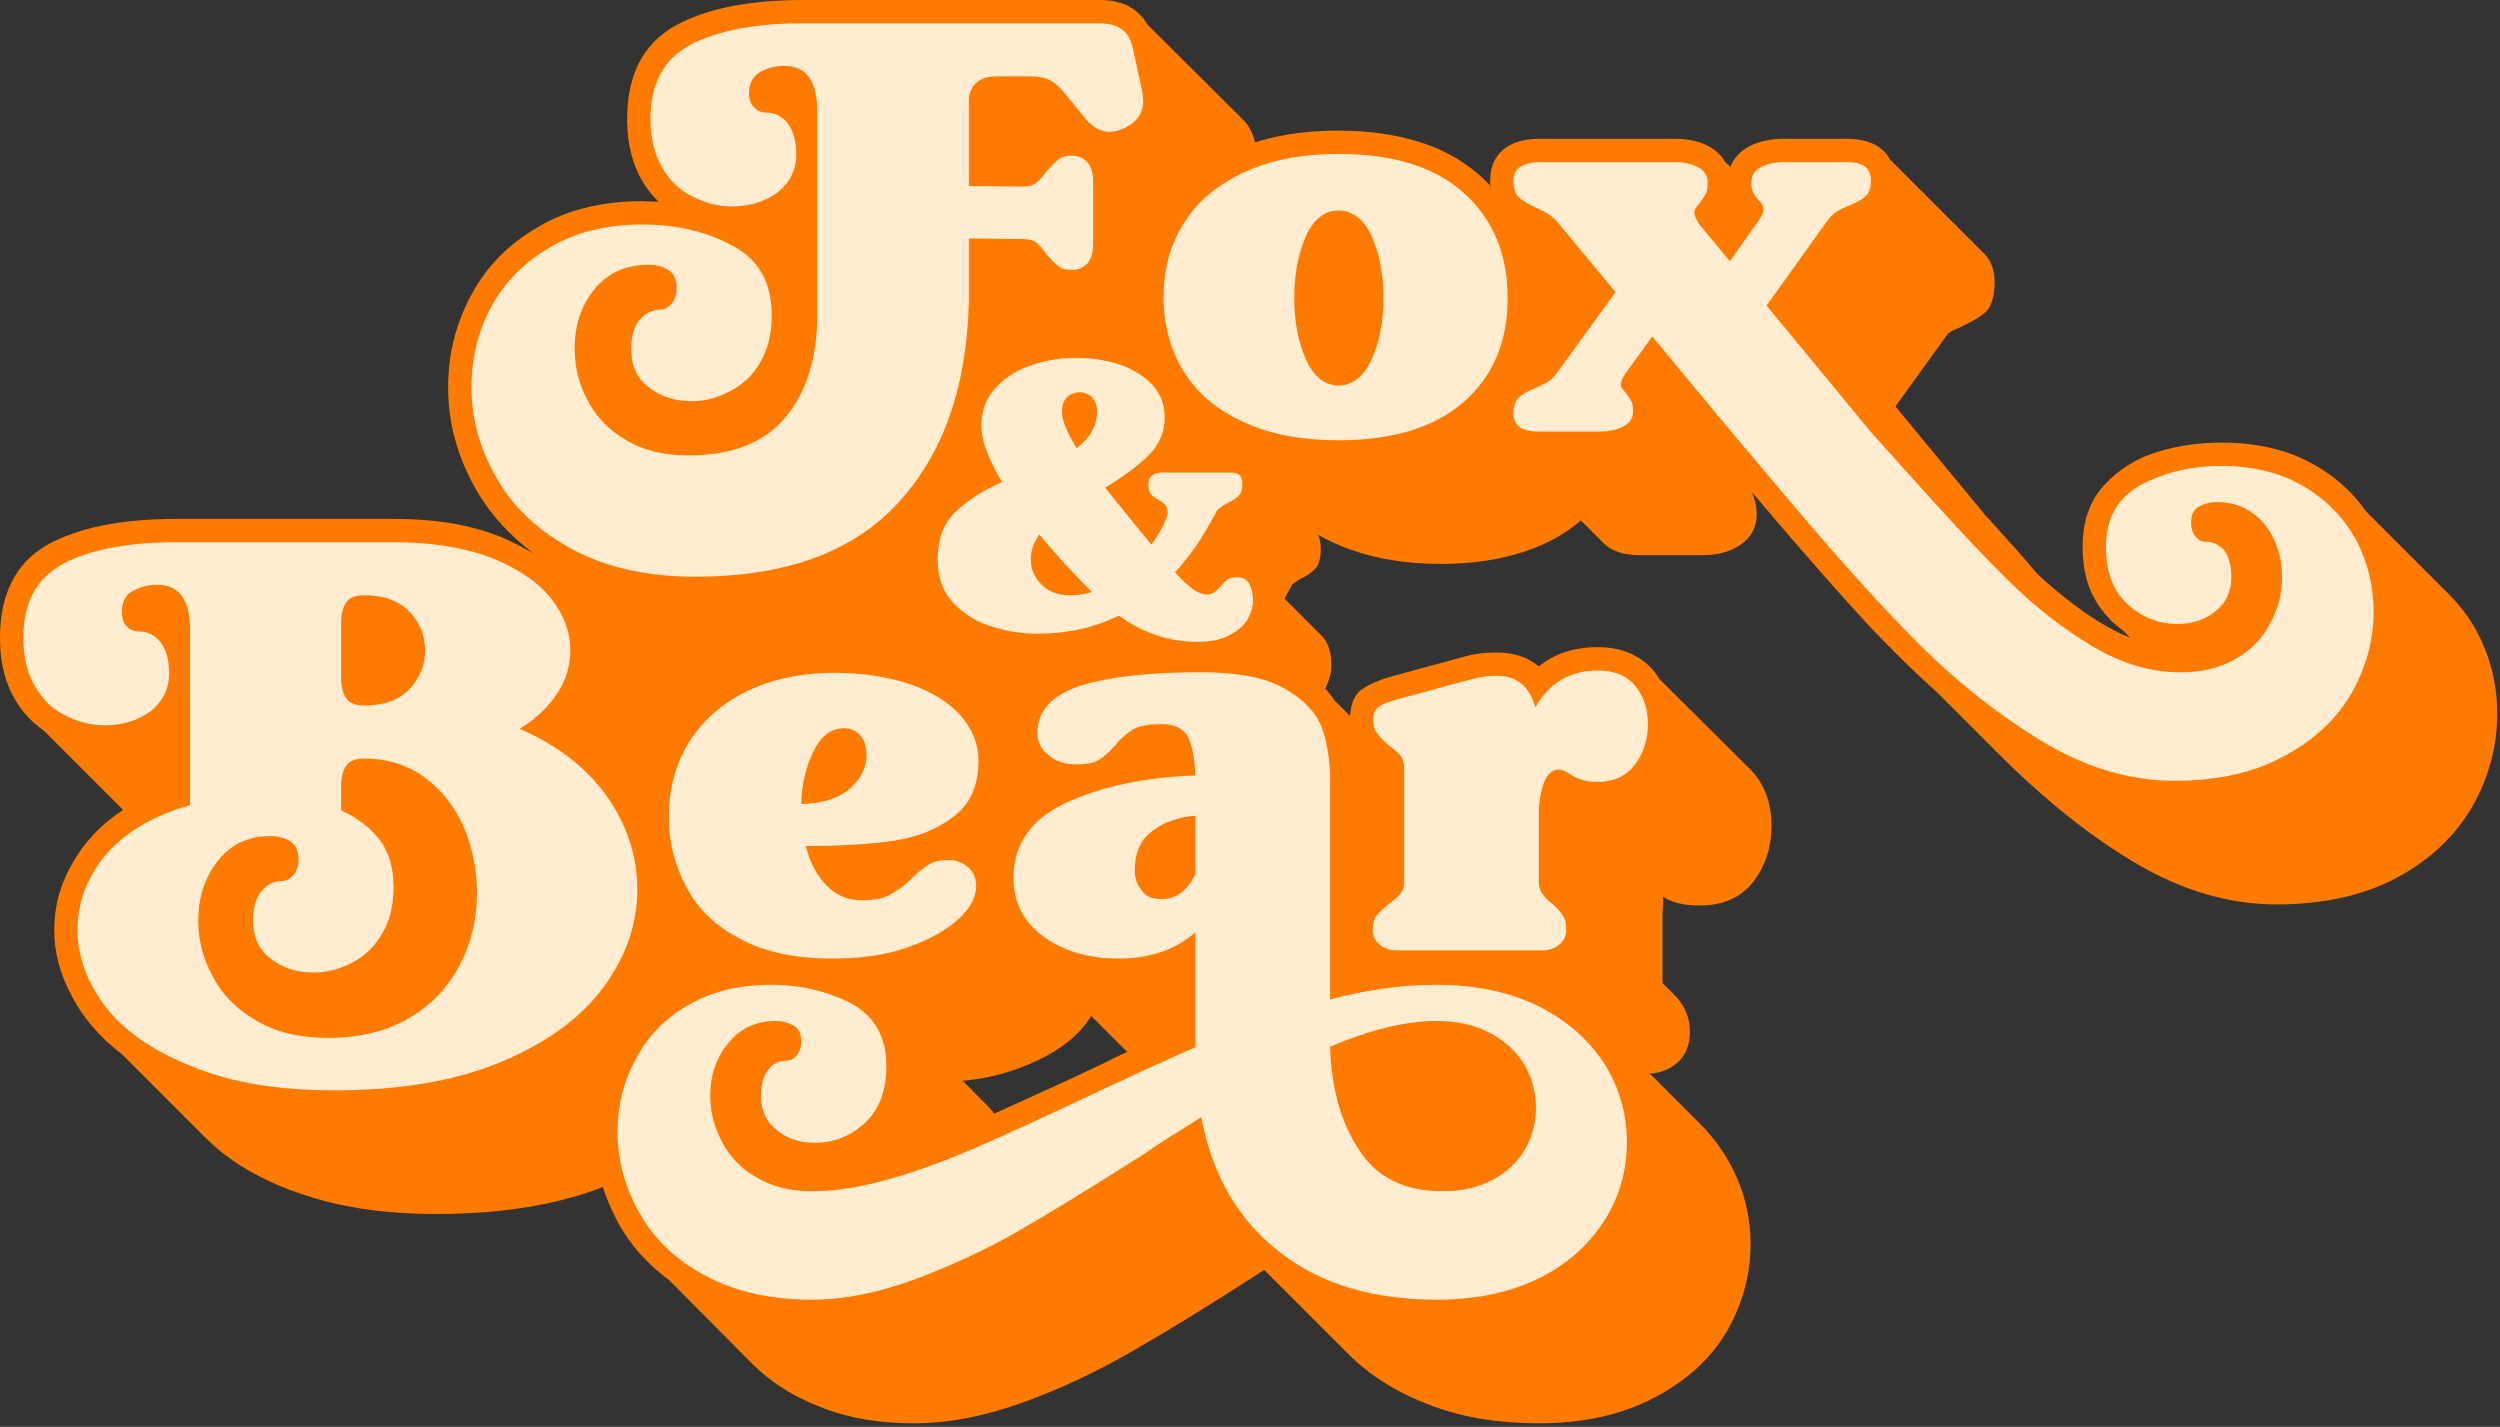 <?xml version="1.0" encoding="UTF-8" standalone="no"?>
<!DOCTYPE svg PUBLIC "-//W3C//DTD SVG 1.1//EN" "http://www.w3.org/Graphics/SVG/1.1/DTD/svg11.dtd">
<svg width="50%" height="50%" viewBox="0 0 622 355" version="1.1" xmlns="http://www.w3.org/2000/svg" style="fill-rule:evenodd;clip-rule:evenodd;stroke-linejoin:round;stroke-miterlimit:2;">
    <rect x="0" y="0" width="622" height="355" fill="#333333" stroke="none"/>
    <g transform="matrix(1,0,0,1,-61.008,-48.199)">
        <rect x="218.228" y="194.095" width="140.18" height="51.605" style="fill:rgb(255,123,0);"/>
    </g>
    <g id="Fox" transform="matrix(1,0,0,1,-2.565,-102.033)">
        <g id="FoxShadow" transform="matrix(145.081,0,0,145.081,115.51,209.393)">
            <path d="M0.13,0.204C0.085,0.169 0.05,0.127 0.026,0.077C0.002,0.028 -0.01,-0.023 -0.01,-0.076C-0.01,-0.132 0.003,-0.184 0.029,-0.233C0.055,-0.282 0.093,-0.321 0.143,-0.35C0.193,-0.38 0.253,-0.395 0.323,-0.395L0.351,-0.394C0.315,-0.429 0.297,-0.476 0.297,-0.536C0.297,-0.611 0.324,-0.664 0.378,-0.695C0.431,-0.725 0.505,-0.74 0.6,-0.74L1.107,-0.74C1.146,-0.74 1.173,-0.726 1.19,-0.697L1.351,-0.537C1.363,-0.526 1.371,-0.511 1.375,-0.49L1.391,-0.418C1.393,-0.409 1.394,-0.401 1.394,-0.392C1.394,-0.357 1.376,-0.33 1.339,-0.311C1.325,-0.304 1.311,-0.301 1.297,-0.301C1.304,-0.288 1.308,-0.272 1.308,-0.255L1.308,-0.145C1.308,-0.121 1.302,-0.102 1.289,-0.087C1.276,-0.072 1.258,-0.065 1.235,-0.065C1.212,-0.065 1.192,-0.073 1.177,-0.088L1.147,-0.118L1.095,-0.119L1.095,-0.049C1.091,0.11 1.047,0.235 0.964,0.325C0.88,0.416 0.755,0.461 0.588,0.461C0.519,0.461 0.458,0.451 0.405,0.43C0.352,0.409 0.307,0.381 0.27,0.344L0.13,0.204Z" style="fill:rgb(255,123,0);fill-rule:nonzero;"/>
        </g>
        <g transform="matrix(145.081,0,0,145.081,288.447,209.393)">
            <path d="M0.092,-0.009C0.057,-0.034 0.03,-0.065 0.012,-0.102C-0.006,-0.14 -0.015,-0.183 -0.015,-0.231C-0.015,-0.288 -0.001,-0.338 0.025,-0.381C0.053,-0.424 0.092,-0.457 0.142,-0.481C0.194,-0.504 0.254,-0.516 0.325,-0.516C0.391,-0.516 0.448,-0.505 0.495,-0.485C0.542,-0.464 0.579,-0.434 0.606,-0.396L0.752,-0.251C0.802,-0.202 0.827,-0.137 0.827,-0.054C0.827,0.003 0.815,0.052 0.79,0.094C0.764,0.136 0.728,0.169 0.679,0.192C0.629,0.215 0.57,0.227 0.5,0.227C0.443,0.227 0.392,0.219 0.347,0.203C0.303,0.188 0.266,0.165 0.237,0.136L0.092,-0.009Z" style="fill:rgb(255,123,0);fill-rule:nonzero;"/>
        </g>
        <g transform="matrix(145.081,0,0,145.081,375.496,209.393)">
            <path d="M0.925,0.246C0.983,0.299 1.036,0.335 1.083,0.354L1.071,0.342C1.05,0.327 1.033,0.308 1.02,0.284C1.007,0.26 1.001,0.231 1.001,0.198C1.001,0.154 1.013,0.119 1.038,0.092C1.063,0.065 1.093,0.046 1.129,0.035C1.165,0.024 1.202,0.019 1.239,0.019C1.294,0.019 1.343,0.029 1.385,0.05C1.427,0.071 1.461,0.1 1.487,0.137L1.63,0.28C1.657,0.307 1.677,0.338 1.691,0.373C1.705,0.408 1.712,0.445 1.712,0.484C1.712,0.539 1.698,0.592 1.67,0.642C1.641,0.692 1.599,0.733 1.542,0.764C1.485,0.795 1.415,0.811 1.334,0.811C1.253,0.811 1.174,0.788 1.095,0.742C1.016,0.696 0.936,0.632 0.854,0.55L0.751,0.447C0.702,0.403 0.654,0.355 0.608,0.304C0.562,0.253 0.504,0.187 0.434,0.104C0.439,0.116 0.442,0.128 0.442,0.141C0.442,0.164 0.433,0.181 0.416,0.193C0.398,0.206 0.376,0.212 0.349,0.212L0.242,0.212C0.214,0.212 0.193,0.205 0.18,0.192L0.018,0.03C-0.004,0.019 -0.015,-0.001 -0.015,-0.031C-0.015,-0.055 -0.01,-0.072 0,-0.083C0.01,-0.094 0.026,-0.103 0.047,-0.112C0.058,-0.117 0.064,-0.121 0.067,-0.124L0.147,-0.233L0.021,-0.359C0.009,-0.366 0,-0.375 -0.006,-0.386C-0.012,-0.397 -0.015,-0.412 -0.015,-0.431C-0.015,-0.454 -0.007,-0.471 0.008,-0.484C0.023,-0.496 0.043,-0.502 0.07,-0.502L0.301,-0.502C0.321,-0.502 0.339,-0.499 0.354,-0.492C0.369,-0.485 0.381,-0.475 0.388,-0.462L0.397,-0.454C0.403,-0.469 0.414,-0.481 0.431,-0.49C0.448,-0.498 0.467,-0.502 0.489,-0.502L0.596,-0.502C0.633,-0.502 0.658,-0.49 0.671,-0.466L0.833,-0.304C0.844,-0.293 0.85,-0.277 0.85,-0.256C0.85,-0.233 0.845,-0.216 0.836,-0.206C0.826,-0.197 0.811,-0.188 0.791,-0.179L0.792,-0.179C0.778,-0.174 0.77,-0.169 0.768,-0.165L0.68,-0.043L0.837,0.147L0.841,0.151L0.894,0.21L0.925,0.246Z" style="fill:rgb(255,123,0);fill-rule:nonzero;"/>
        </g>
        <g id="FoxFront" transform="matrix(145.081,0,0,145.081,115.51,209.393)">
            <path d="M0.413,0.249C0.331,0.249 0.261,0.233 0.203,0.202C0.146,0.171 0.102,0.131 0.074,0.081C0.045,0.032 0.03,-0.021 0.03,-0.076C0.03,-0.125 0.041,-0.171 0.064,-0.214C0.087,-0.256 0.12,-0.29 0.165,-0.316C0.209,-0.342 0.262,-0.355 0.323,-0.355C0.381,-0.355 0.433,-0.343 0.477,-0.319C0.523,-0.295 0.545,-0.255 0.545,-0.199C0.545,-0.167 0.538,-0.14 0.525,-0.118C0.512,-0.096 0.495,-0.08 0.473,-0.069C0.453,-0.058 0.431,-0.052 0.408,-0.052C0.379,-0.052 0.354,-0.06 0.334,-0.076C0.314,-0.091 0.304,-0.113 0.304,-0.141C0.304,-0.164 0.309,-0.181 0.319,-0.192C0.328,-0.203 0.34,-0.209 0.354,-0.209C0.361,-0.209 0.368,-0.213 0.374,-0.22C0.379,-0.227 0.382,-0.235 0.382,-0.246C0.382,-0.261 0.377,-0.271 0.368,-0.277C0.358,-0.283 0.347,-0.286 0.334,-0.286C0.295,-0.286 0.264,-0.272 0.241,-0.244C0.218,-0.216 0.207,-0.182 0.207,-0.142C0.207,-0.111 0.214,-0.082 0.229,-0.054C0.243,-0.026 0.265,-0.003 0.294,0.014C0.323,0.032 0.359,0.041 0.402,0.041C0.477,0.041 0.533,0.019 0.569,-0.025C0.605,-0.068 0.623,-0.127 0.623,-0.201L0.623,-0.55C0.623,-0.601 0.604,-0.627 0.567,-0.627C0.552,-0.627 0.539,-0.624 0.526,-0.617C0.513,-0.61 0.506,-0.597 0.506,-0.58C0.506,-0.569 0.509,-0.561 0.515,-0.556C0.52,-0.55 0.527,-0.547 0.535,-0.547C0.55,-0.547 0.562,-0.541 0.572,-0.529C0.582,-0.516 0.587,-0.498 0.587,-0.475C0.587,-0.448 0.576,-0.427 0.555,-0.41C0.533,-0.394 0.507,-0.386 0.477,-0.386C0.453,-0.386 0.43,-0.392 0.409,-0.403C0.388,-0.413 0.37,-0.43 0.357,-0.453C0.344,-0.475 0.337,-0.503 0.337,-0.536C0.337,-0.597 0.36,-0.639 0.407,-0.664C0.454,-0.688 0.518,-0.7 0.6,-0.7L1.107,-0.7C1.122,-0.7 1.135,-0.697 1.145,-0.69C1.155,-0.683 1.161,-0.672 1.164,-0.658L1.18,-0.585C1.181,-0.577 1.182,-0.571 1.182,-0.567C1.182,-0.546 1.171,-0.53 1.149,-0.52C1.14,-0.516 1.132,-0.514 1.124,-0.514C1.109,-0.514 1.094,-0.522 1.081,-0.539L1.05,-0.577C1.041,-0.588 1.032,-0.597 1.023,-0.602C1.014,-0.607 1.002,-0.609 0.989,-0.609L0.932,-0.609C0.903,-0.609 0.887,-0.597 0.883,-0.572L0.883,-0.421L0.977,-0.42C0.986,-0.42 0.993,-0.422 0.999,-0.427C1.004,-0.431 1.01,-0.437 1.016,-0.446C1.024,-0.455 1.031,-0.462 1.037,-0.467C1.042,-0.471 1.05,-0.473 1.06,-0.473C1.071,-0.473 1.08,-0.469 1.087,-0.461C1.093,-0.453 1.096,-0.443 1.096,-0.43L1.096,-0.32C1.096,-0.307 1.093,-0.297 1.087,-0.289C1.08,-0.281 1.071,-0.277 1.06,-0.277C1.05,-0.277 1.042,-0.279 1.037,-0.283C1.031,-0.288 1.024,-0.295 1.016,-0.304C1.01,-0.313 1.004,-0.319 0.999,-0.324C0.993,-0.328 0.986,-0.33 0.977,-0.33L0.883,-0.331L0.883,-0.225C0.88,-0.077 0.839,0.039 0.761,0.123C0.684,0.207 0.568,0.249 0.413,0.249Z" style="fill:rgb(255,236,209);fill-rule:nonzero;"/>
        </g>
        <g transform="matrix(145.081,0,0,145.081,288.447,209.393)">
            <path d="M0.325,0.015C0.262,0.015 0.208,0.005 0.163,-0.016C0.118,-0.036 0.083,-0.065 0.06,-0.102C0.037,-0.139 0.025,-0.182 0.025,-0.231C0.025,-0.28 0.037,-0.322 0.061,-0.359C0.084,-0.396 0.119,-0.424 0.164,-0.445C0.209,-0.466 0.263,-0.476 0.325,-0.476C0.418,-0.476 0.49,-0.454 0.54,-0.409C0.59,-0.364 0.615,-0.304 0.615,-0.229C0.615,-0.154 0.59,-0.095 0.54,-0.051C0.49,-0.007 0.418,0.015 0.325,0.015ZM0.325,-0.079C0.349,-0.079 0.368,-0.094 0.382,-0.124C0.395,-0.153 0.402,-0.188 0.402,-0.229C0.402,-0.27 0.395,-0.305 0.382,-0.335C0.368,-0.364 0.349,-0.379 0.325,-0.379C0.301,-0.379 0.282,-0.364 0.269,-0.335C0.256,-0.305 0.249,-0.27 0.249,-0.229C0.249,-0.188 0.256,-0.153 0.269,-0.124C0.282,-0.094 0.301,-0.079 0.325,-0.079Z" style="fill:rgb(255,236,209);fill-rule:nonzero;"/>
        </g>
        <g transform="matrix(145.081,0,0,145.081,375.496,209.393)">
            <path d="M1.159,0.599C1.08,0.599 1.001,0.575 0.923,0.526C0.844,0.477 0.772,0.418 0.705,0.349C0.637,0.28 0.557,0.189 0.464,0.078L0.399,0.001L0.263,-0.163L0.218,-0.101C0.212,-0.092 0.209,-0.086 0.209,-0.081C0.209,-0.077 0.211,-0.073 0.216,-0.068C0.22,-0.063 0.223,-0.059 0.226,-0.054C0.229,-0.049 0.23,-0.043 0.23,-0.034C0.23,-0.023 0.225,-0.015 0.214,-0.009C0.203,-0.003 0.19,-0 0.174,-0L0.067,-0C0.039,-0 0.025,-0.01 0.025,-0.031C0.025,-0.044 0.028,-0.053 0.034,-0.058C0.039,-0.063 0.048,-0.069 0.061,-0.074C0.071,-0.078 0.079,-0.082 0.085,-0.086C0.09,-0.089 0.095,-0.094 0.1,-0.101L0.2,-0.239L0.103,-0.356C0.095,-0.367 0.082,-0.376 0.063,-0.384C0.05,-0.39 0.04,-0.396 0.034,-0.402C0.028,-0.407 0.025,-0.417 0.025,-0.431C0.025,-0.441 0.029,-0.449 0.037,-0.454C0.045,-0.459 0.056,-0.462 0.07,-0.462L0.301,-0.462C0.318,-0.462 0.331,-0.459 0.342,-0.453C0.353,-0.447 0.358,-0.438 0.358,-0.427C0.358,-0.418 0.357,-0.411 0.354,-0.406C0.351,-0.401 0.347,-0.395 0.343,-0.39C0.338,-0.385 0.335,-0.38 0.335,-0.376C0.335,-0.371 0.338,-0.364 0.343,-0.356L0.396,-0.292L0.445,-0.361C0.451,-0.37 0.454,-0.377 0.454,-0.381C0.454,-0.385 0.452,-0.389 0.448,-0.394C0.443,-0.399 0.44,-0.403 0.437,-0.408C0.434,-0.413 0.433,-0.419 0.433,-0.428C0.433,-0.439 0.438,-0.447 0.449,-0.453C0.46,-0.459 0.473,-0.462 0.489,-0.462L0.596,-0.462C0.624,-0.462 0.638,-0.452 0.638,-0.431C0.638,-0.418 0.635,-0.409 0.629,-0.404C0.624,-0.399 0.615,-0.393 0.602,-0.388C0.592,-0.384 0.584,-0.38 0.579,-0.377C0.573,-0.373 0.568,-0.368 0.563,-0.361L0.459,-0.216L0.638,0.001L0.691,0.06C0.767,0.145 0.828,0.211 0.875,0.257C0.922,0.303 0.97,0.34 1.019,0.369C1.068,0.398 1.118,0.413 1.169,0.413C1.206,0.413 1.238,0.405 1.265,0.389C1.291,0.374 1.311,0.353 1.323,0.328C1.337,0.303 1.343,0.277 1.343,0.25C1.343,0.215 1.333,0.184 1.313,0.159C1.292,0.134 1.265,0.121 1.23,0.121C1.219,0.121 1.209,0.124 1.2,0.129C1.191,0.134 1.187,0.143 1.187,0.156C1.187,0.165 1.189,0.173 1.194,0.179C1.199,0.186 1.205,0.189 1.212,0.189C1.225,0.189 1.235,0.194 1.244,0.204C1.252,0.215 1.256,0.23 1.256,0.25C1.256,0.275 1.247,0.294 1.229,0.308C1.211,0.323 1.189,0.33 1.164,0.33C1.131,0.33 1.103,0.319 1.078,0.296C1.053,0.273 1.041,0.241 1.041,0.198C1.041,0.149 1.061,0.113 1.102,0.091C1.142,0.07 1.188,0.059 1.239,0.059C1.294,0.059 1.341,0.071 1.38,0.094C1.419,0.117 1.449,0.148 1.47,0.186C1.49,0.224 1.5,0.265 1.5,0.309C1.5,0.358 1.487,0.405 1.462,0.449C1.436,0.494 1.397,0.53 1.346,0.557C1.295,0.585 1.232,0.599 1.159,0.599Z" style="fill:rgb(255,236,209);fill-rule:nonzero;"/>
        </g>
    </g>
    <g id="Amp" transform="matrix(1,0,0,1,-163.46,-266.928)">
        <g id="AmpShadow" transform="matrix(1,0,0,1,4,0)">
            <g transform="matrix(92,0,0,92,389.987,422.85)">
                <path d="M0.806,-0.51C0.824,-0.491 0.836,-0.472 0.843,-0.455C0.863,-0.452 0.877,-0.443 0.886,-0.426L1.049,-0.263C1.06,-0.252 1.066,-0.234 1.066,-0.21C1.066,-0.185 1.061,-0.168 1.052,-0.158C1.043,-0.147 1.028,-0.137 1.008,-0.128L1.009,-0.128C0.998,-0.121 0.991,-0.117 0.989,-0.114L0.968,-0.076L1.068,0.024C1.086,0.042 1.095,0.069 1.095,0.106C1.095,0.125 1.089,0.146 1.077,0.169C1.066,0.192 1.046,0.211 1.018,0.228C0.989,0.245 0.952,0.253 0.907,0.253C0.832,0.253 0.76,0.231 0.691,0.187C0.625,0.216 0.553,0.231 0.475,0.231C0.43,0.231 0.386,0.224 0.341,0.21C0.296,0.197 0.258,0.175 0.228,0.145L0.077,-0.005C0.019,-0.047 -0.01,-0.106 -0.01,-0.183C-0.01,-0.238 0.004,-0.284 0.032,-0.32C0.06,-0.355 0.099,-0.385 0.148,-0.41C0.121,-0.462 0.108,-0.506 0.108,-0.543C0.108,-0.591 0.122,-0.632 0.151,-0.666C0.179,-0.699 0.216,-0.725 0.261,-0.742C0.306,-0.758 0.354,-0.767 0.405,-0.767C0.458,-0.767 0.508,-0.758 0.553,-0.739C0.598,-0.72 0.632,-0.694 0.655,-0.66L0.806,-0.51Z" style="fill:rgb(255,123,0);fill-rule:nonzero;"/>
            </g>
        </g>
        <g id="AmpFront" transform="matrix(1,0,0,1,4,0)">
            <g transform="matrix(92,0,0,92,389.987,422.85)">
                <path d="M0.732,0.041C0.655,0.041 0.585,0.017 0.52,-0.03C0.453,0.003 0.38,0.019 0.3,0.019C0.259,0.019 0.219,0.013 0.178,0C0.137,-0.012 0.102,-0.033 0.073,-0.064C0.044,-0.094 0.03,-0.134 0.03,-0.183C0.03,-0.235 0.045,-0.277 0.076,-0.308C0.107,-0.339 0.149,-0.367 0.204,-0.391C0.167,-0.454 0.148,-0.504 0.148,-0.543C0.148,-0.582 0.16,-0.616 0.185,-0.644C0.209,-0.671 0.241,-0.692 0.28,-0.706C0.319,-0.72 0.361,-0.727 0.405,-0.727C0.446,-0.727 0.485,-0.721 0.522,-0.709C0.559,-0.696 0.588,-0.678 0.611,-0.654C0.633,-0.629 0.644,-0.6 0.644,-0.566C0.644,-0.527 0.63,-0.493 0.602,-0.465C0.574,-0.436 0.534,-0.407 0.483,-0.376L0.562,-0.278L0.608,-0.222C0.621,-0.24 0.632,-0.257 0.64,-0.274C0.648,-0.29 0.652,-0.301 0.652,-0.306C0.652,-0.317 0.65,-0.324 0.646,-0.329C0.642,-0.334 0.636,-0.338 0.627,-0.343C0.618,-0.348 0.612,-0.353 0.607,-0.358C0.602,-0.363 0.6,-0.372 0.6,-0.385C0.6,-0.397 0.604,-0.405 0.612,-0.41C0.619,-0.415 0.627,-0.417 0.635,-0.417L0.821,-0.417C0.83,-0.417 0.838,-0.415 0.845,-0.411C0.851,-0.407 0.854,-0.398 0.854,-0.385C0.854,-0.371 0.851,-0.361 0.845,-0.355C0.839,-0.348 0.83,-0.342 0.817,-0.336C0.807,-0.331 0.799,-0.326 0.794,-0.322C0.789,-0.318 0.784,-0.313 0.781,-0.306C0.748,-0.243 0.712,-0.19 0.672,-0.147C0.69,-0.127 0.706,-0.112 0.72,-0.102C0.734,-0.092 0.747,-0.087 0.758,-0.087C0.766,-0.087 0.773,-0.089 0.778,-0.093C0.783,-0.096 0.789,-0.102 0.795,-0.109C0.802,-0.117 0.808,-0.123 0.815,-0.128C0.821,-0.132 0.829,-0.134 0.839,-0.134C0.855,-0.134 0.866,-0.128 0.873,-0.115C0.88,-0.102 0.883,-0.086 0.883,-0.069C0.883,-0.054 0.878,-0.039 0.869,-0.021C0.86,-0.005 0.844,0.01 0.821,0.022C0.798,0.035 0.769,0.041 0.732,0.041ZM0.406,-0.483C0.443,-0.511 0.461,-0.544 0.461,-0.582C0.461,-0.599 0.456,-0.612 0.447,-0.621C0.438,-0.629 0.427,-0.634 0.414,-0.634C0.401,-0.634 0.389,-0.629 0.38,-0.621C0.371,-0.612 0.366,-0.599 0.366,-0.582C0.366,-0.559 0.379,-0.526 0.406,-0.483ZM0.388,-0.085C0.409,-0.085 0.429,-0.088 0.447,-0.094C0.396,-0.145 0.349,-0.196 0.305,-0.249C0.29,-0.228 0.282,-0.206 0.282,-0.183C0.282,-0.157 0.291,-0.134 0.31,-0.115C0.329,-0.095 0.355,-0.085 0.388,-0.085Z" style="fill:rgb(255,236,209);fill-rule:nonzero;"/>
            </g>
        </g>
    </g>
    <g id="Bear" transform="matrix(1,0,0,1,-114.059,27.066)">
        <g id="BearShadow" transform="matrix(145.081,0,0,145.081,115.51,209.393)">
            <path d="M0.199,0.178C0.161,0.149 0.132,0.115 0.113,0.078C0.093,0.041 0.083,0.004 0.083,-0.035C0.083,-0.075 0.093,-0.113 0.114,-0.149C0.134,-0.185 0.163,-0.216 0.201,-0.241L0.065,-0.377C0.042,-0.393 0.023,-0.414 0.01,-0.441C-0.003,-0.467 -0.01,-0.499 -0.01,-0.536C-0.01,-0.611 0.017,-0.664 0.07,-0.695C0.124,-0.725 0.198,-0.74 0.293,-0.74L0.665,-0.74C0.74,-0.74 0.803,-0.729 0.856,-0.706C0.908,-0.683 0.947,-0.654 0.974,-0.617L1.123,-0.468C1.161,-0.43 1.18,-0.387 1.18,-0.339C1.18,-0.294 1.164,-0.254 1.133,-0.219L1.2,-0.153C1.231,-0.122 1.255,-0.087 1.271,-0.049C1.287,-0.01 1.295,0.029 1.295,0.07C1.295,0.135 1.274,0.197 1.233,0.255C1.192,0.314 1.129,0.361 1.045,0.397C0.961,0.434 0.859,0.452 0.738,0.452C0.647,0.452 0.569,0.44 0.502,0.416C0.435,0.393 0.382,0.361 0.341,0.32L0.199,0.178Z" style="fill:rgb(255,123,0);fill-rule:nonzero;"/>
        </g>
        <g transform="matrix(145.081,0,0,145.081,276.841,209.393)">
            <path d="M0.09,-0.006C0.055,-0.031 0.028,-0.064 0.011,-0.102C-0.006,-0.141 -0.015,-0.184 -0.015,-0.229C-0.015,-0.284 -0.002,-0.333 0.024,-0.376C0.05,-0.419 0.087,-0.454 0.136,-0.478C0.185,-0.503 0.242,-0.516 0.309,-0.516C0.37,-0.516 0.423,-0.506 0.468,-0.488C0.513,-0.469 0.546,-0.443 0.568,-0.411L0.721,-0.259C0.752,-0.228 0.768,-0.192 0.768,-0.151C0.768,-0.095 0.749,-0.052 0.711,-0.021L0.742,0.009C0.757,0.024 0.764,0.042 0.764,0.065C0.764,0.09 0.752,0.114 0.729,0.139C0.705,0.164 0.671,0.185 0.628,0.201C0.585,0.218 0.535,0.226 0.48,0.226C0.375,0.226 0.295,0.198 0.239,0.142L0.09,-0.006Z" style="fill:rgb(255,123,0);fill-rule:nonzero;"/>
        </g>
        <g transform="matrix(145.081,0,0,145.081,362.584,209.393)">
            <path d="M0.78,0.02C0.843,0.023 0.899,0.037 0.946,0.06C0.993,0.084 1.03,0.115 1.058,0.153L1.203,0.298C1.231,0.326 1.252,0.358 1.267,0.393C1.282,0.429 1.289,0.466 1.289,0.504C1.289,0.557 1.275,0.607 1.248,0.654C1.22,0.701 1.179,0.738 1.124,0.767C1.069,0.796 1.003,0.811 0.926,0.811C0.857,0.811 0.795,0.801 0.74,0.78C0.684,0.759 0.637,0.73 0.598,0.691L0.455,0.548L0.444,0.555C0.356,0.612 0.282,0.657 0.224,0.69C0.165,0.724 0.103,0.753 0.039,0.776C-0.025,0.799 -0.087,0.811 -0.146,0.811C-0.206,0.811 -0.259,0.802 -0.306,0.783C-0.353,0.765 -0.392,0.74 -0.424,0.708L-0.566,0.565C-0.608,0.534 -0.64,0.496 -0.661,0.451C-0.683,0.406 -0.694,0.36 -0.694,0.311C-0.694,0.26 -0.682,0.212 -0.659,0.167C-0.636,0.122 -0.601,0.086 -0.555,0.059C-0.509,0.032 -0.454,0.019 -0.391,0.019C-0.348,0.019 -0.307,0.026 -0.268,0.039C-0.229,0.053 -0.199,0.076 -0.178,0.107L-0.025,0.261C-0.017,0.269 -0.011,0.275 -0.008,0.28L0.128,0.218L0.187,0.19C0.194,0.186 0.205,0.181 0.22,0.174L0.06,0.014C0.036,-0.002 0.018,-0.022 0.005,-0.045C-0.008,-0.068 -0.015,-0.095 -0.015,-0.124C-0.015,-0.191 0.018,-0.243 0.084,-0.281L0.074,-0.292C0.058,-0.301 0.046,-0.312 0.038,-0.326C0.03,-0.34 0.026,-0.356 0.026,-0.373C0.026,-0.425 0.054,-0.462 0.11,-0.484C0.166,-0.506 0.244,-0.517 0.345,-0.517C0.461,-0.517 0.538,-0.487 0.576,-0.428L0.729,-0.276C0.75,-0.255 0.763,-0.232 0.77,-0.205C0.777,-0.179 0.78,-0.15 0.78,-0.117L0.78,0.02Z" style="fill:rgb(255,123,0);fill-rule:nonzero;"/>
        </g>
        <g transform="matrix(145.081,0,0,145.081,451.954,209.393)">
            <path d="M0.022,0.03C-0.003,0.017 -0.015,-0.005 -0.015,-0.036C-0.015,-0.055 -0.011,-0.069 -0.004,-0.08C0.003,-0.091 0.014,-0.101 0.028,-0.111C0.035,-0.116 0.039,-0.118 0.039,-0.119L0.04,-0.159L0.039,-0.31L0.034,-0.315L0.029,-0.319C0.015,-0.329 0.004,-0.34 -0.003,-0.35C-0.01,-0.362 -0.014,-0.376 -0.014,-0.395C-0.014,-0.418 -0.008,-0.435 0.003,-0.445C0.014,-0.454 0.033,-0.463 0.058,-0.47L0.183,-0.504C0.201,-0.509 0.219,-0.511 0.237,-0.511C0.266,-0.511 0.291,-0.503 0.31,-0.487C0.337,-0.509 0.37,-0.52 0.411,-0.52C0.436,-0.52 0.458,-0.515 0.475,-0.505C0.493,-0.496 0.507,-0.482 0.517,-0.465L0.674,-0.309C0.697,-0.285 0.709,-0.253 0.709,-0.213C0.709,-0.178 0.699,-0.146 0.678,-0.118C0.657,-0.091 0.626,-0.077 0.586,-0.077C0.559,-0.077 0.538,-0.082 0.523,-0.092L0.523,-0.086C0.523,-0.077 0.523,-0.071 0.522,-0.066L0.522,0.056L0.542,0.076C0.56,0.094 0.569,0.115 0.569,0.139C0.569,0.162 0.562,0.18 0.547,0.193C0.532,0.206 0.513,0.212 0.489,0.212L0.243,0.212C0.217,0.212 0.197,0.205 0.182,0.19L0.022,0.03Z" style="fill:rgb(255,123,0);fill-rule:nonzero;"/>
        </g>
        <g id="BearFront" transform="matrix(145.081,0,0,145.081,115.51,209.393)">
            <path d="M0.563,0.24C0.468,0.24 0.388,0.227 0.322,0.2C0.255,0.174 0.205,0.14 0.172,0.098C0.14,0.056 0.123,0.012 0.123,-0.035C0.123,-0.083 0.14,-0.127 0.173,-0.166C0.207,-0.204 0.255,-0.232 0.316,-0.249L0.316,-0.55C0.316,-0.601 0.297,-0.627 0.26,-0.627C0.245,-0.627 0.232,-0.624 0.219,-0.617C0.205,-0.61 0.199,-0.597 0.199,-0.58C0.199,-0.569 0.202,-0.561 0.207,-0.556C0.213,-0.55 0.22,-0.547 0.228,-0.547C0.243,-0.547 0.255,-0.541 0.265,-0.529C0.275,-0.516 0.28,-0.498 0.28,-0.475C0.28,-0.448 0.269,-0.427 0.248,-0.41C0.226,-0.394 0.2,-0.386 0.17,-0.386C0.146,-0.386 0.123,-0.392 0.102,-0.403C0.081,-0.413 0.063,-0.43 0.05,-0.453C0.037,-0.475 0.03,-0.503 0.03,-0.536C0.03,-0.597 0.053,-0.639 0.1,-0.664C0.147,-0.688 0.211,-0.7 0.293,-0.7L0.665,-0.7C0.73,-0.7 0.785,-0.691 0.831,-0.674C0.876,-0.656 0.911,-0.633 0.934,-0.605C0.957,-0.576 0.968,-0.546 0.968,-0.514C0.968,-0.489 0.961,-0.464 0.946,-0.441C0.931,-0.418 0.909,-0.397 0.881,-0.38C0.946,-0.352 0.996,-0.313 1.031,-0.264C1.065,-0.215 1.083,-0.162 1.083,-0.105C1.083,-0.046 1.064,0.01 1.025,0.063C0.986,0.116 0.928,0.158 0.85,0.191C0.771,0.224 0.676,0.24 0.563,0.24ZM0.615,-0.42C0.648,-0.42 0.674,-0.429 0.692,-0.448C0.71,-0.467 0.719,-0.489 0.719,-0.515C0.719,-0.54 0.71,-0.562 0.692,-0.581C0.673,-0.6 0.648,-0.609 0.615,-0.609C0.6,-0.609 0.589,-0.605 0.584,-0.597C0.578,-0.589 0.575,-0.577 0.575,-0.56L0.575,-0.469C0.575,-0.452 0.578,-0.44 0.584,-0.432C0.589,-0.424 0.6,-0.42 0.615,-0.42ZM0.552,0.15C0.609,0.15 0.656,0.138 0.695,0.114C0.733,0.091 0.761,0.06 0.78,0.022C0.799,-0.015 0.808,-0.056 0.808,-0.099C0.808,-0.139 0.8,-0.177 0.785,-0.212C0.77,-0.247 0.747,-0.275 0.718,-0.297C0.689,-0.318 0.654,-0.329 0.615,-0.329C0.6,-0.329 0.589,-0.325 0.584,-0.317C0.578,-0.309 0.575,-0.297 0.575,-0.28L0.575,-0.24C0.602,-0.228 0.624,-0.211 0.641,-0.19C0.657,-0.168 0.665,-0.141 0.665,-0.109C0.665,-0.077 0.658,-0.05 0.645,-0.028C0.632,-0.006 0.615,0.01 0.594,0.021C0.573,0.032 0.551,0.038 0.528,0.038C0.499,0.038 0.474,0.03 0.454,0.014C0.434,-0.001 0.424,-0.023 0.424,-0.051C0.424,-0.074 0.429,-0.091 0.439,-0.102C0.448,-0.113 0.46,-0.119 0.474,-0.119C0.481,-0.119 0.488,-0.123 0.494,-0.13C0.499,-0.137 0.502,-0.145 0.502,-0.156C0.502,-0.171 0.497,-0.181 0.488,-0.187C0.478,-0.193 0.467,-0.196 0.454,-0.196C0.416,-0.196 0.386,-0.182 0.364,-0.154C0.341,-0.125 0.33,-0.091 0.33,-0.051C0.33,-0.018 0.338,0.014 0.355,0.045C0.371,0.076 0.396,0.101 0.429,0.12C0.462,0.14 0.503,0.15 0.552,0.15Z" style="fill:rgb(255,236,209);fill-rule:nonzero;"/>
        </g>
        <g transform="matrix(145.081,0,0,145.081,276.841,209.393)">
            <path d="M0.305,0.014C0.242,0.014 0.189,0.003 0.147,-0.02C0.105,-0.042 0.074,-0.071 0.055,-0.109C0.035,-0.146 0.025,-0.186 0.025,-0.229C0.025,-0.276 0.036,-0.318 0.059,-0.356C0.082,-0.393 0.115,-0.423 0.158,-0.444C0.201,-0.465 0.251,-0.476 0.309,-0.476C0.358,-0.476 0.402,-0.469 0.44,-0.456C0.477,-0.443 0.506,-0.425 0.526,-0.402C0.546,-0.379 0.556,-0.353 0.556,-0.326C0.556,-0.283 0.542,-0.251 0.514,-0.23C0.486,-0.208 0.451,-0.194 0.41,-0.188C0.369,-0.182 0.319,-0.179 0.26,-0.179C0.267,-0.151 0.278,-0.129 0.295,-0.112C0.311,-0.095 0.331,-0.086 0.356,-0.086C0.377,-0.086 0.393,-0.089 0.405,-0.096C0.416,-0.102 0.429,-0.111 0.442,-0.124C0.453,-0.135 0.463,-0.142 0.472,-0.148C0.481,-0.153 0.492,-0.155 0.506,-0.155C0.517,-0.155 0.528,-0.151 0.538,-0.143C0.547,-0.135 0.552,-0.124 0.552,-0.11C0.552,-0.091 0.542,-0.072 0.521,-0.053C0.5,-0.034 0.471,-0.018 0.434,-0.005C0.397,0.008 0.354,0.014 0.305,0.014ZM0.252,-0.251C0.289,-0.252 0.317,-0.261 0.336,-0.278C0.355,-0.295 0.364,-0.314 0.364,-0.335C0.364,-0.348 0.361,-0.359 0.354,-0.368C0.346,-0.377 0.337,-0.381 0.326,-0.381C0.304,-0.381 0.286,-0.368 0.274,-0.343C0.261,-0.318 0.253,-0.287 0.252,-0.251Z" style="fill:rgb(255,236,209);fill-rule:nonzero;"/>
        </g>
        <g transform="matrix(145.081,0,0,145.081,362.584,209.393)">
            <path d="M-0.321,0.599C-0.392,0.599 -0.453,0.585 -0.503,0.558C-0.554,0.531 -0.591,0.495 -0.616,0.451C-0.641,0.407 -0.654,0.36 -0.654,0.311C-0.654,0.267 -0.644,0.226 -0.623,0.187C-0.603,0.148 -0.573,0.117 -0.533,0.094C-0.494,0.071 -0.446,0.059 -0.391,0.059C-0.34,0.059 -0.294,0.07 -0.253,0.091C-0.213,0.113 -0.193,0.149 -0.193,0.198C-0.193,0.241 -0.205,0.273 -0.23,0.296C-0.255,0.319 -0.283,0.33 -0.316,0.33C-0.341,0.33 -0.363,0.323 -0.381,0.308C-0.399,0.294 -0.408,0.275 -0.408,0.25C-0.408,0.23 -0.404,0.215 -0.395,0.204C-0.387,0.194 -0.377,0.189 -0.364,0.189C-0.357,0.189 -0.351,0.186 -0.346,0.179C-0.341,0.173 -0.339,0.165 -0.339,0.156C-0.339,0.143 -0.343,0.134 -0.352,0.129C-0.361,0.124 -0.371,0.121 -0.382,0.121C-0.417,0.121 -0.444,0.134 -0.464,0.159C-0.485,0.184 -0.495,0.215 -0.495,0.25C-0.495,0.277 -0.488,0.303 -0.475,0.328C-0.462,0.353 -0.443,0.374 -0.416,0.389C-0.39,0.405 -0.358,0.413 -0.321,0.413C-0.28,0.413 -0.236,0.406 -0.187,0.392C-0.138,0.378 -0.09,0.36 -0.041,0.339C0.007,0.318 0.069,0.29 0.145,0.254C0.223,0.217 0.287,0.188 0.337,0.166L0.337,-0.031C0.303,-0.001 0.259,0.014 0.206,0.014C0.153,0.014 0.11,0.001 0.076,-0.024C0.042,-0.049 0.025,-0.083 0.025,-0.124C0.025,-0.183 0.056,-0.226 0.117,-0.254C0.179,-0.282 0.252,-0.297 0.337,-0.3C0.336,-0.327 0.332,-0.349 0.325,-0.365C0.317,-0.38 0.302,-0.388 0.28,-0.388C0.257,-0.388 0.241,-0.385 0.23,-0.379C0.219,-0.372 0.208,-0.363 0.199,-0.351C0.189,-0.34 0.18,-0.332 0.172,-0.327C0.164,-0.322 0.151,-0.319 0.134,-0.319C0.113,-0.319 0.097,-0.324 0.085,-0.335C0.072,-0.345 0.066,-0.358 0.066,-0.373C0.066,-0.411 0.091,-0.438 0.14,-0.454C0.189,-0.469 0.257,-0.477 0.345,-0.477C0.409,-0.477 0.457,-0.468 0.49,-0.449C0.523,-0.43 0.544,-0.408 0.554,-0.382C0.563,-0.355 0.568,-0.325 0.568,-0.292L0.568,0.084C0.633,0.067 0.693,0.059 0.75,0.059C0.819,0.059 0.879,0.072 0.928,0.097C0.977,0.122 1.014,0.156 1.04,0.197C1.065,0.238 1.077,0.282 1.077,0.329C1.077,0.376 1.065,0.42 1.04,0.461C1.014,0.502 0.978,0.536 0.929,0.561C0.879,0.586 0.82,0.599 0.751,0.599C0.641,0.599 0.551,0.572 0.481,0.517C0.41,0.462 0.366,0.385 0.347,0.286C0.31,0.309 0.277,0.33 0.249,0.349C0.163,0.404 0.091,0.448 0.034,0.481C-0.023,0.514 -0.083,0.541 -0.144,0.564C-0.206,0.587 -0.265,0.599 -0.321,0.599ZM0.279,-0.088C0.304,-0.088 0.323,-0.102 0.337,-0.131L0.337,-0.231C0.31,-0.229 0.285,-0.221 0.265,-0.206C0.244,-0.192 0.233,-0.169 0.233,-0.136C0.233,-0.125 0.236,-0.115 0.244,-0.104C0.251,-0.093 0.262,-0.088 0.279,-0.088ZM0.761,0.413C0.795,0.413 0.824,0.406 0.848,0.393C0.872,0.38 0.89,0.362 0.903,0.34C0.915,0.318 0.921,0.295 0.921,0.27C0.921,0.245 0.915,0.22 0.902,0.197C0.888,0.174 0.869,0.156 0.843,0.142C0.817,0.128 0.786,0.121 0.75,0.121C0.698,0.121 0.637,0.136 0.568,0.165C0.57,0.235 0.586,0.294 0.617,0.341C0.647,0.389 0.695,0.413 0.761,0.413Z" style="fill:rgb(255,236,209);fill-rule:nonzero;"/>
        </g>
        <g transform="matrix(145.081,0,0,145.081,451.954,209.393)">
            <path d="M0.068,-0C0.055,-0 0.045,-0.003 0.037,-0.01C0.029,-0.016 0.025,-0.025 0.025,-0.036C0.025,-0.046 0.027,-0.054 0.032,-0.06C0.037,-0.066 0.044,-0.073 0.053,-0.08C0.062,-0.086 0.068,-0.092 0.073,-0.098C0.077,-0.103 0.079,-0.11 0.079,-0.119L0.079,-0.312C0.079,-0.321 0.077,-0.328 0.073,-0.334C0.068,-0.339 0.062,-0.345 0.053,-0.351C0.044,-0.359 0.037,-0.366 0.033,-0.372C0.028,-0.377 0.026,-0.385 0.026,-0.395C0.026,-0.406 0.029,-0.413 0.036,-0.418C0.043,-0.423 0.054,-0.427 0.069,-0.431L0.194,-0.465C0.21,-0.469 0.224,-0.471 0.237,-0.471C0.272,-0.471 0.294,-0.453 0.304,-0.417C0.328,-0.459 0.364,-0.48 0.411,-0.48C0.44,-0.48 0.461,-0.471 0.475,-0.454C0.49,-0.436 0.497,-0.414 0.497,-0.388C0.497,-0.362 0.49,-0.339 0.475,-0.319C0.46,-0.299 0.439,-0.289 0.411,-0.289C0.399,-0.289 0.39,-0.29 0.383,-0.293C0.376,-0.295 0.369,-0.298 0.362,-0.303C0.355,-0.308 0.349,-0.31 0.344,-0.31C0.325,-0.31 0.314,-0.288 0.31,-0.244L0.31,-0.119C0.31,-0.11 0.312,-0.102 0.316,-0.097C0.32,-0.091 0.326,-0.085 0.333,-0.08C0.341,-0.073 0.347,-0.066 0.351,-0.06C0.355,-0.054 0.357,-0.046 0.357,-0.036C0.357,-0.025 0.353,-0.016 0.345,-0.01C0.337,-0.003 0.327,-0 0.314,-0L0.068,-0Z" style="fill:rgb(255,236,209);fill-rule:nonzero;"/>
        </g>
    </g>
</svg>
